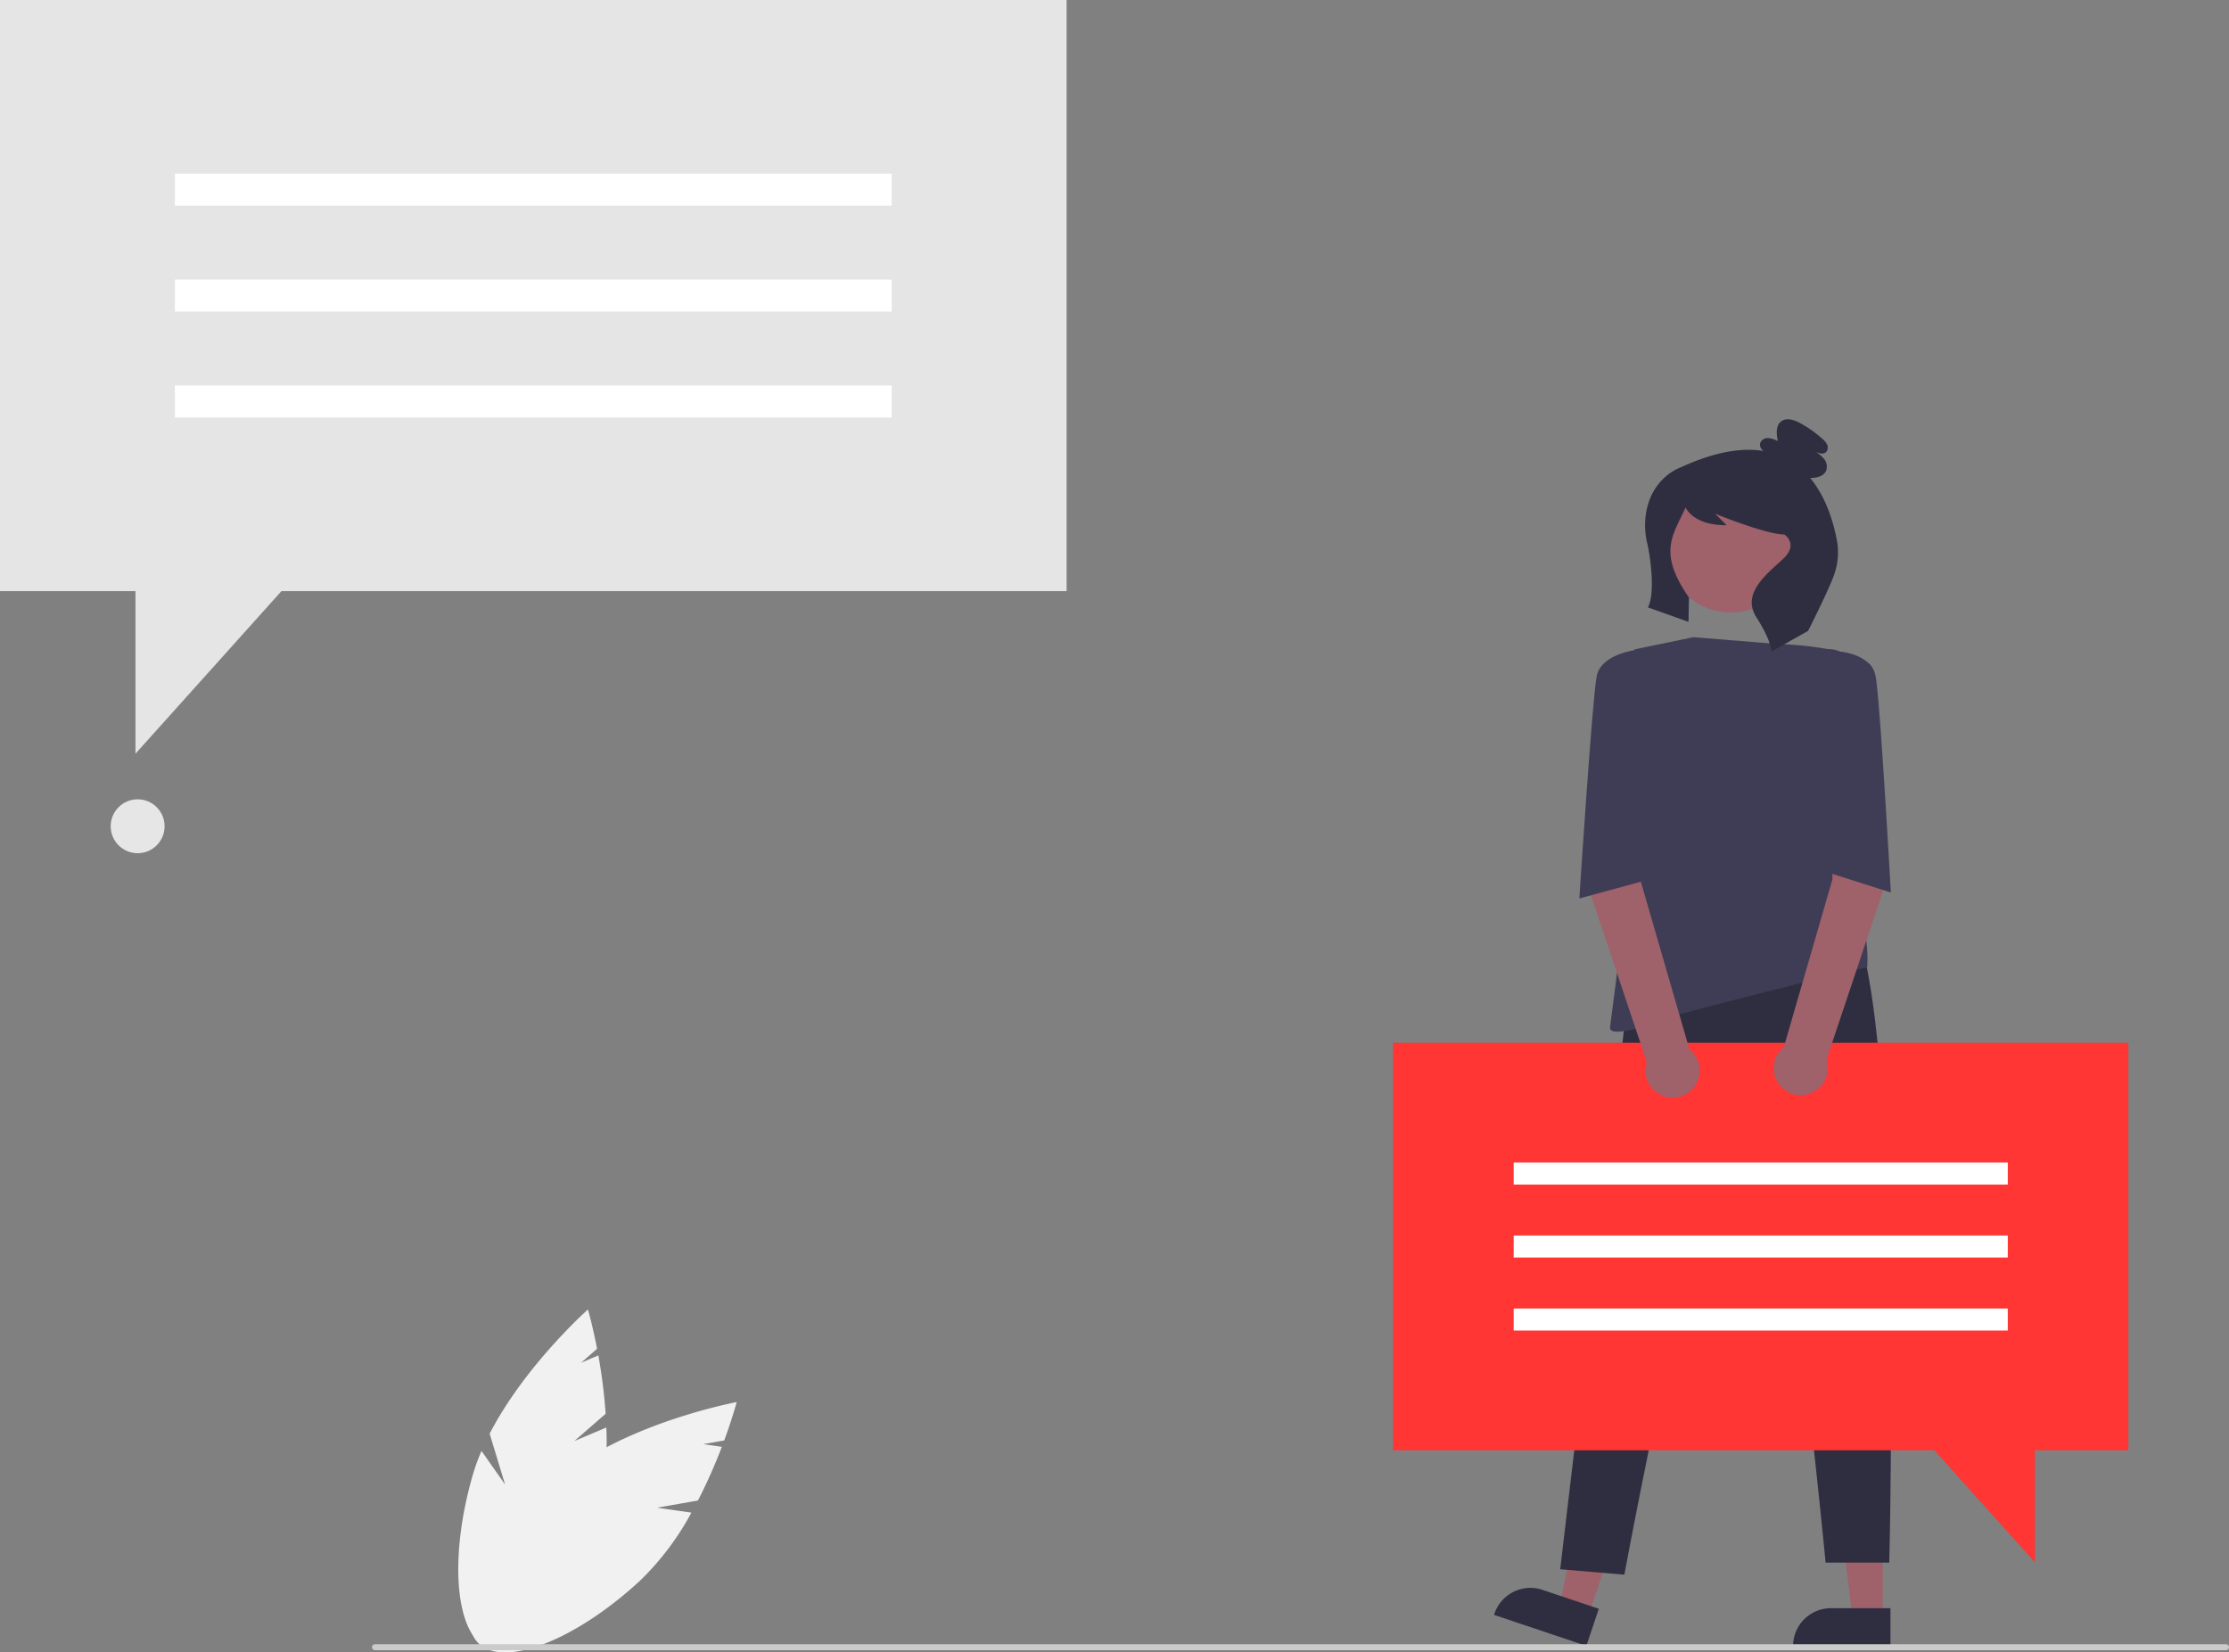 <svg id="a8fb2eaf-2a53-49df-969a-202e504b9a03" data-name="Layer 1" xmlns="http://www.w3.org/2000/svg" width="744.2" height="551.749" viewBox="0 0 744.2 551.749"><rect x="0" y="0" width="744.2" height="551.749" fill="#808080" stroke="none"/><polygon points="356.109 197.381 93.963 197.381 45.233 251.661 45.233 197.381 0 197.381 0 0 356.109 0 356.109 197.381" fill="#e5e5e5"/><rect x="58.393" y="57.981" width="239.325" height="10.692" fill="#fff"/><rect x="58.393" y="93.345" width="239.325" height="10.692" fill="#fff"/><rect x="58.393" y="128.709" width="239.325" height="10.692" fill="#fff"/><circle cx="45.954" cy="275.884" r="9" fill="#e6e6e6"/><polygon points="628.598 540.263 618.514 540.263 613.716 501.367 628.599 501.367 628.598 540.263" fill="#9f616a"/><path d="M859.069,724.164l-32.515-.001v-.411a12.657,12.657,0,0,1,12.656-12.656h.001l19.859.001Z" transform="translate(-227.9 -174.125)" fill="#2f2e41"/><polygon points="530.313 539.464 520.752 536.259 528.567 497.855 542.678 502.586 530.313 539.464" fill="#9f616a"/><path d="M757.544,723.675,726.716,713.339l.131-.39a12.657,12.657,0,0,1,16.022-7.977l.001 0,18.829,6.313Z" transform="translate(-227.9 -174.125)" fill="#2f2e41"/><path d="M770.644,513.37,748.807,698.099l21.418,1.806s33.69-181.623,44.077-160.108,23.112,156.076,23.112,156.076h21.257S864.121,485.92,841.865,475.534Z" transform="translate(-227.9 -174.125)" fill="#2f2e41"/><circle cx="806.061" cy="357.445" r="21.515" transform="matrix(0.173, -0.985, 0.985, 0.173, 86.283, 915.138)" fill="#9f616a"/><path d="M793.271,386.879l27.45,2.226s21.886.371,30.788,6.306-8.532,42.658-8.532,42.658-4.532,14.56-1.113,21.144c11.096,21.362,9.451,37.813,9.451,37.813s-22.805,5.216-62.125,15.603c0,0-24.482,9.645-23.74,4.451s8.161-64.544,8.161-64.544v-61.576Z" transform="translate(-227.9 -174.125)" fill="#3f3d56"/><path d="M841.291,355.115c-1.098-6.127-3.558-14.818-9.039-21.408.173.001.345.009.517.004,1.884-.055,4.027-.649,4.805-2.365a4.104,4.104,0,0,0-.751-4.094,12.086,12.086,0,0,0-3.429-2.679c1.322.802,3.19,1.548,4.245.417a2.29,2.29,0,0,0,.259-2.445,6.066,6.066,0,0,0-1.649-1.989,40.545,40.545,0,0,0-7.25-5.116c-2.01-1.111-4.654-2.003-6.459-.582-1.838,1.447-1.543,4.266-1.071,6.557a7.543,7.543,0,0,0-3.377-1.019,2.586,2.586,0,0,0-2.591,1.99,2.656,2.656,0,0,0,1.197,2.32c-7.094-1.167-16.158.157-27.745,5.519,0,0-11.236,3.745-11.806,18.536a26.239,26.239,0,0,0,.78,7.023c.633,2.681,2.885,15.835.184,21.15l13.531,4.821.155-8.105c-10.516-15.18-5.321-20.751-1.227-29.881a.097.097,0,0,1,.172-.013c.757,1.298,3.656,5.749,13.635,5.749l-3.856-3.856s16.967,6.941,23.137,6.941c0,0,4.627,3.085,0,7.712s-14.755,11.438-9.356,19.922,4.934,11.493,4.934,11.493l12.34-6.941s7.537-14.912,8.874-19.303A22.15,22.15,0,0,0,841.291,355.115Z" transform="translate(-227.9 -174.125)" fill="#2f2e41"/><polygon points="465.118 348.182 710.597 348.182 710.597 484.244 679.416 484.244 679.416 521.661 645.825 484.244 465.118 484.244 465.118 348.182" fill="#ff3633"/><rect x="505.37" y="388.15" width="164.975" height="7.37" fill="#fff"/><rect x="505.37" y="412.528" width="164.975" height="7.37" fill="#fff"/><rect x="505.37" y="436.906" width="164.975" height="7.37" fill="#fff"/><path d="M854.198,435.125l-14.398,3.5-.109,29.14-16.194,55.894a9.047,9.047,0,1,0,14.217,4.306l19.36-57.863Z" transform="translate(-227.9 -174.125)" fill="#9f616a"/><path d="M758.369,434.513l17.273,4.935.109,29.14,16.194,55.894a9.047,9.047,0,1,1-14.217,4.306l-19.36-57.863Z" transform="translate(-227.9 -174.125)" fill="#9f616a"/><path d="M832.591,392.443l3.568-1.163a8.12,8.12,0,0,1,6.076.422h0s10.386.742,11.87,8.161,5.092,72.263,5.092,72.263l-22-7Z" transform="translate(-227.9 -174.125)" fill="#3f3d56"/><path d="M782.514,392.443l-6.316-.318-2-1s-11.715,1.318-13.199,8.736-5.801,74.263-5.801,74.263l22-6Z" transform="translate(-227.9 -174.125)" fill="#3f3d56"/><path d="M419.676,655.277l10.428-9.097a174.184,174.184,0,0,0-2.439-19.481l-5.755,2.435,5.339-4.657c-1.536-7.952-3.057-13.12-3.057-13.12s-21.04,18.684-32.814,41.477l5.165,16.99-7.889-11.235a70.472,70.472,0,0,0-2.998,8.333c-8.21,28.638-5.512,54.535,6.026,57.843s27.546-17.227,35.755-45.865a92.776,92.776,0,0,0,2.892-28.129Z" transform="translate(-227.9 -174.125)" fill="#f1f1f1"/><path d="M447.29,677.545l13.629-2.397a174.18,174.18,0,0,0,7.982-17.937l-6.185-.89,6.978-1.227c2.795-7.601,4.165-12.812,4.165-12.812s-27.669,5.119-49.529,18.544l-4.361,17.214-.946-13.695a70.463,70.463,0,0,0-6.874,5.583C390.318,690.2,379.241,713.764,387.408,722.559s32.485-.509,54.316-20.781a92.773,92.773,0,0,0,17.015-22.585Z" transform="translate(-227.9 -174.125)" fill="#f1f1f1"/><path d="M971.1,725.125h-618a1,1,0,0,1,0-2h618a1,1,0,0,1,0,2Z" transform="translate(-227.9 -174.125)" fill="#cbcbcb"/></svg>